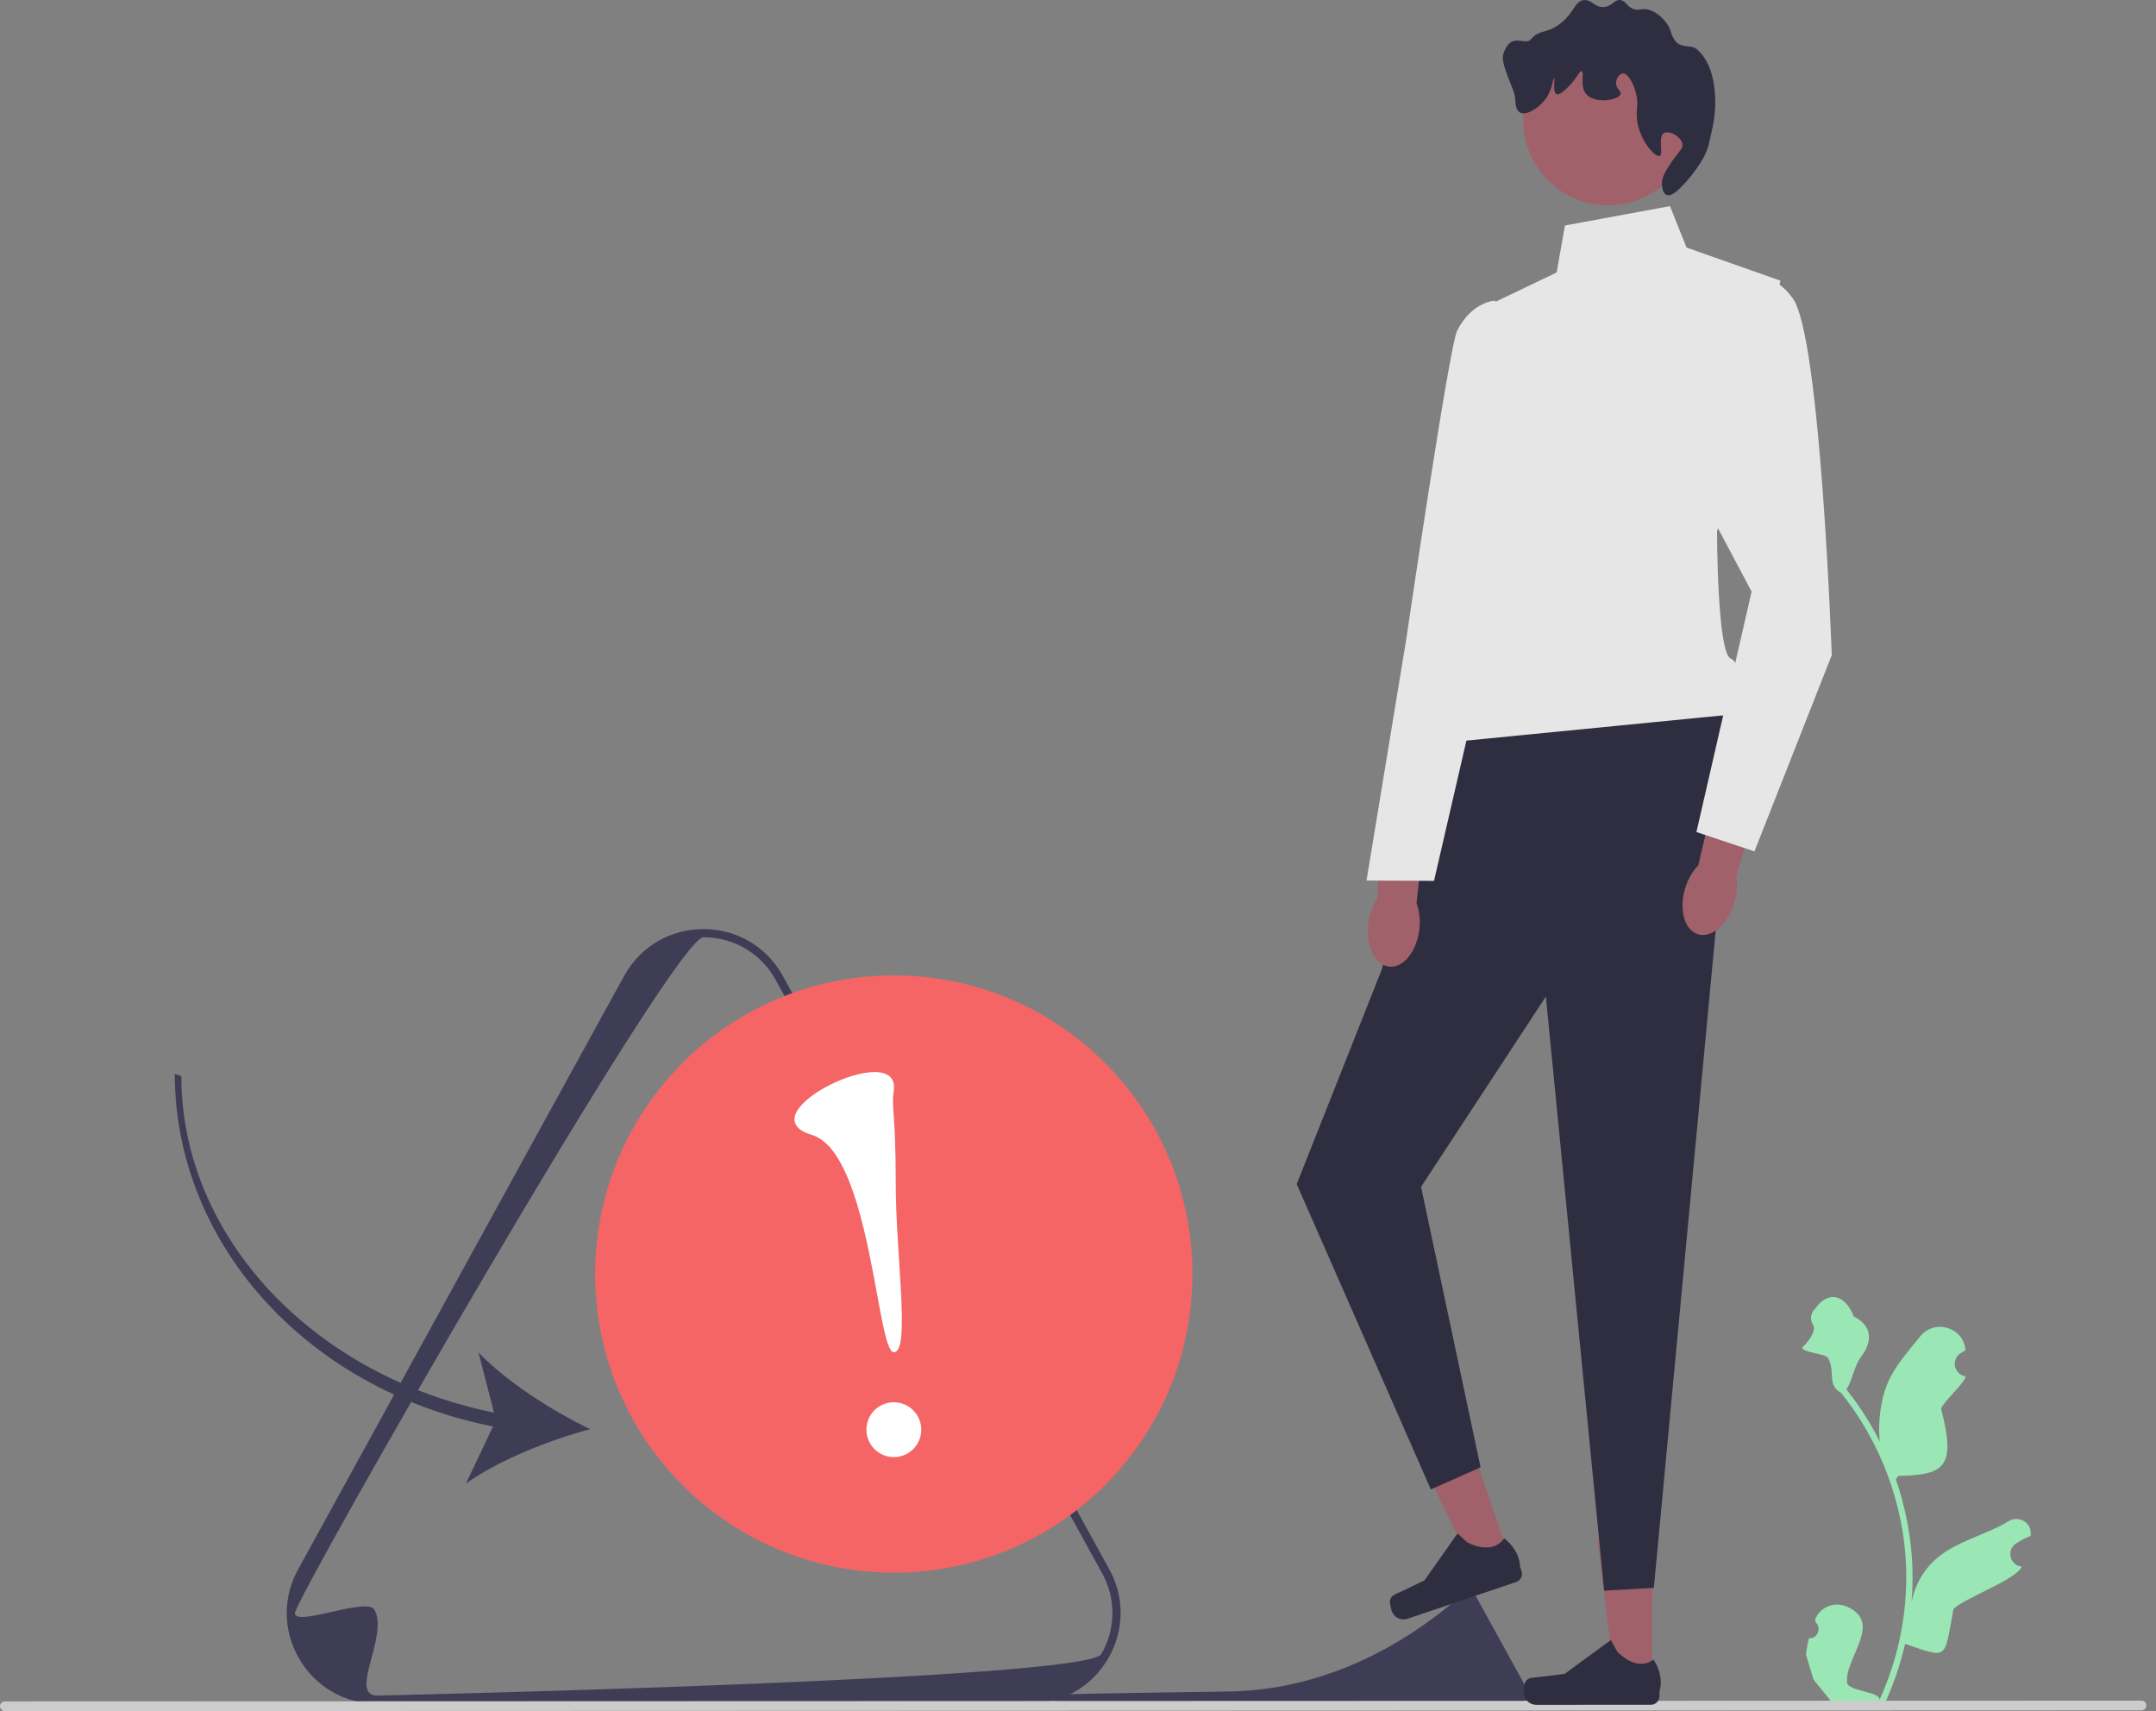 <svg width="189" height="150" viewBox="0 0 189 150" fill="none" xmlns="http://www.w3.org/2000/svg">
<rect x="0" y="0" width="189" height="150" fill="#808080" stroke="none"/>
<g id="undraw_warning_re_eoyh 1" clip-path="url(#clip0_1192_14180)">
<path id="Vector" d="M158.572 143.619C159.313 143.665 159.722 142.744 159.162 142.208L159.106 141.986C159.113 141.969 159.12 141.951 159.128 141.933C159.57 140.879 160.787 140.38 161.843 140.817C165.183 142.198 161.657 145.371 161.922 147.518C162.015 148.26 164.918 148.3 164.754 149.028C166.298 145.652 167.109 141.967 167.108 138.261C167.108 137.33 167.056 136.399 166.952 135.47C166.866 134.71 166.747 133.955 166.594 133.207C165.766 129.163 163.974 125.312 161.39 122.095C160.149 121.417 160.906 120.356 160.28 119.084C160.055 118.626 158.05 118.616 157.967 118.113C158.057 118.125 159.353 116.779 158.924 116.113C158.643 115.675 158.73 115.117 159.092 114.743C159.128 114.706 159.161 114.668 159.192 114.626C160.261 113.176 161.735 113.428 162.505 115.398C164.148 116.227 164.165 117.603 163.157 118.926C162.515 119.768 162.428 120.907 161.865 121.808C161.923 121.882 161.983 121.954 162.041 122.028C163.104 123.389 164.023 124.853 164.797 126.391C164.578 124.682 164.9 122.622 165.451 121.295C166.082 119.771 167.269 118.49 168.308 117.172C169.55 115.598 172.078 116.312 172.297 118.305C172.299 118.324 172.301 118.343 172.303 118.362C172.15 118.449 171.999 118.541 171.852 118.639C171.013 119.194 171.304 120.494 172.298 120.647L172.32 120.651C172.265 121.204 170.3 122.948 170.162 123.488C171.49 128.619 170.496 129.297 166.408 129.383L166.194 129.688C166.581 130.802 166.893 131.943 167.127 133.098C167.347 134.17 167.501 135.254 167.587 136.343C167.694 137.716 167.685 139.097 167.57 140.468L167.577 140.419C167.87 138.909 168.69 137.498 169.88 136.52C171.653 135.063 174.159 134.525 176.072 133.354C176.992 132.79 178.173 133.518 178.013 134.586L178.005 134.637C177.72 134.753 177.442 134.887 177.173 135.038C177.019 135.125 176.869 135.217 176.721 135.314C175.883 135.87 176.173 137.17 177.168 137.323L177.19 137.326C177.207 137.328 177.221 137.331 177.237 137.333C176.748 138.494 172.096 140.131 171.244 141.06C170.415 145.542 170.822 145.409 167.008 144.105H167.006C166.589 145.921 165.981 147.695 165.199 149.387L158.736 149.389C158.713 149.317 158.692 149.243 158.671 149.171C159.269 149.208 159.871 149.173 160.459 149.064C159.98 148.476 159.5 147.883 159.02 147.295C159.009 147.283 158.999 147.272 158.99 147.26L158.983 147.251L158.318 145.061C158.37 144.575 158.456 144.093 158.572 143.619Z" fill="#9AE6B4"/>
<path id="Vector_2" d="M90.28 149.336L33.096 149.356C30.223 149.357 27.65 147.872 26.212 145.385C25.494 144.141 25.134 142.777 25.134 141.412C25.133 140.047 25.492 138.682 26.21 137.438L54.784 85.421C56.219 82.932 58.792 81.446 61.664 81.445C64.537 81.444 67.111 82.928 68.548 85.416L97.162 137.42C97.879 138.661 98.237 140.024 98.237 141.387C98.237 142.751 97.879 144.116 97.161 145.361C95.725 147.849 93.153 149.335 90.28 149.336ZM25.853 141.411C25.852 142.653 32.163 139.976 32.816 141.108C34.124 143.371 30.482 148.64 33.096 148.639C33.096 148.639 95.234 147.266 96.54 145.002C97.193 143.87 97.519 142.628 97.519 141.387C97.518 140.145 97.191 138.904 96.537 137.772L67.923 85.768C66.619 83.512 64.278 82.161 61.665 82.162C59.052 82.163 25.853 140.169 25.853 141.411Z" fill="#3F3D56"/>
<path id="Vector_3" d="M90.916 148.619C90.199 150.053 123.77 149.612 124.167 149.612C124.167 149.612 133.603 149.404 133.801 149.06C133.9 148.888 133.95 148.7 133.95 148.511C133.95 148.323 133.9 148.134 133.801 147.962L129.456 140.065C129.258 139.723 128.902 139.517 128.505 139.518C128.489 139.518 128.464 139.532 128.433 139.56C122.637 144.74 115.493 148.164 107.72 148.28C99.455 148.403 90.961 148.527 90.916 148.619Z" fill="#3F3D56"/>
<path id="Vector_4" d="M2.68431e-08 149.573C8.25093e-05 149.81 0.19 150 0.427 150L187.73 149.935C187.967 149.935 188.157 149.745 188.157 149.508C188.157 149.272 187.967 149.082 187.73 149.082L0.427 149.147C0.19 149.147 -8.24556e-05 149.337 2.68431e-08 149.573Z" fill="#CCCCCC"/>
<g id="Group">
<path id="Vector_5" d="M144.838 147.502L141.595 147.503L140.047 134.992L144.835 134.991L144.838 147.502Z" fill="#A0616A"/>
<path id="Vector_6" d="M133.725 147.432C133.624 147.602 133.571 148.151 133.571 148.349C133.572 148.957 134.065 149.45 134.673 149.45L144.718 149.446C145.132 149.446 145.469 149.11 145.468 148.695L145.468 148.277C145.468 148.277 145.965 147.02 144.941 145.471C144.941 145.471 143.67 146.684 141.769 144.785L141.209 143.77L137.154 146.738L134.906 147.015C134.414 147.076 133.978 147.006 133.725 147.432Z" fill="#2F2E41"/>
</g>
<g id="Group_2">
<path id="Vector_7" d="M132.402 136.801L129.329 137.841L123.856 126.485L128.391 124.95L132.402 136.801Z" fill="#A0616A"/>
<path id="Vector_8" d="M121.851 140.294C121.81 140.488 121.936 141.025 121.999 141.212C122.194 141.788 122.819 142.097 123.395 141.902L132.91 138.682C133.303 138.549 133.513 138.123 133.38 137.73L133.246 137.334C133.246 137.334 133.314 135.984 131.848 134.844C131.848 134.844 131.033 136.401 128.624 135.21L127.768 134.428L124.877 138.538L122.836 139.521C122.39 139.736 121.954 139.81 121.851 140.294Z" fill="#2F2E41"/>
</g>
<path id="Vector_9" d="M127.391 64.225L121.1 85.061L113.672 103.803L125.431 130.568L129.791 128.629L124.574 104.042L135.515 87.358L140.62 139.441L144.98 139.197L150.894 76.33L151.737 62.642L127.391 64.225Z" fill="#2F2E41"/>
<path id="Vector_10" d="M146.392 18.069L137.187 19.768L136.461 23.887L130.89 26.553L127.994 56.836C127.994 56.836 123.151 63.136 127.028 65.073L151.737 62.642C151.737 62.642 152.947 58.163 151.735 57.738C150.524 57.313 150.52 46.614 150.52 46.614L156.084 24.607L147.847 21.702L146.392 18.069Z" fill="#E6E6E6"/>
<path id="Vector_11" d="M140.963 17.99C145.068 17.99 148.396 14.662 148.396 10.556C148.396 6.451 145.068 3.123 140.963 3.123C136.857 3.123 133.529 6.451 133.529 10.556C133.529 14.662 136.857 17.99 140.963 17.99Z" fill="#A0616A"/>
<path id="Vector_12" d="M145.885 11.659C145.292 11.984 145.855 13.535 145.484 13.669C145.055 13.824 143.493 12.045 143.474 10.053C143.468 9.45 143.606 9.161 143.473 8.446C143.298 7.511 142.763 6.408 142.267 6.437C141.973 6.455 141.686 6.87 141.665 7.241C141.634 7.761 142.139 7.966 142.067 8.246C141.928 8.779 139.808 9.147 139.053 8.247C138.461 7.541 138.915 6.301 138.651 6.238C138.456 6.191 138.246 6.873 137.446 7.644C137.144 7.935 136.696 8.367 136.441 8.247C136.074 8.075 136.341 6.857 136.24 6.841C136.156 6.828 136.104 7.684 135.638 8.449C135.039 9.432 133.804 10.189 133.228 9.856C132.874 9.651 132.847 9.083 132.825 8.651C132.781 7.74 131.458 5.647 131.8 4.673C132.497 2.691 133.69 4.088 134.23 3.427C134.961 2.531 135.616 3.013 136.841 2.019C138.038 1.049 138.048 0.074 138.849 0.01C139.571 -0.048 139.828 0.722 140.658 0.612C141.361 0.519 141.514 -0.078 142.064 0.009C142.567 0.088 142.6 0.614 143.269 0.812C143.697 0.938 143.79 0.755 144.274 0.811C145.28 0.928 145.956 1.845 146.082 2.016C146.571 2.678 146.381 2.957 146.887 3.623C147.323 4.198 148.289 3.954 148.652 4.241C149.839 5.178 150.348 6.907 150.359 8.877C150.366 10.256 150.186 10.952 149.785 12.691C149.481 14.012 148.07 15.72 147.293 16.481C147.084 16.685 146.499 17.258 146.088 17.084C145.698 16.919 145.686 16.177 145.686 16.079C145.684 15.743 145.773 15.326 146.489 14.271C147.24 13.163 147.538 13.036 147.492 12.664C147.412 12.004 146.358 11.401 145.885 11.659Z" fill="#2F2E41"/>
<g id="Group_3">
<path id="Vector_13" d="M119.956 80.962C119.725 82.899 120.536 84.589 121.769 84.736C123.002 84.884 124.189 83.432 124.421 81.495C124.522 80.647 124.423 79.846 124.177 79.201L125.054 70.979L121.187 70.65L120.733 78.79C120.342 79.359 120.057 80.114 119.956 80.962Z" fill="#A0616A"/>
<path id="Vector_14" d="M131.072 26.358C131.072 26.358 129.068 26.386 127.742 28.977C127.037 30.354 123.266 56.099 123.266 56.099L119.792 77.188L125.709 77.218L130.321 57.246L134.2 45.662L131.072 26.358Z" fill="#E6E6E6"/>
</g>
<path id="Vector_15" d="M147.726 77.867C147.159 79.734 147.663 81.54 148.851 81.901C150.039 82.261 151.462 81.04 152.029 79.173C152.277 78.356 152.32 77.55 152.19 76.872L154.492 68.931L150.742 67.93L148.871 75.865C148.386 76.356 147.974 77.05 147.726 77.867Z" fill="#A0616A"/>
<path id="Vector_16" d="M151.845 24.971C151.845 24.971 154.751 22.79 157.175 26.181C159.599 29.572 160.577 57.43 160.577 57.43L153.8 74.633L148.712 72.939L153.55 51.861L145.065 35.875L151.845 24.971Z" fill="#E6E6E6"/>
<g id="Group_4">
<path id="Vector_17" d="M78.351 137.864C92.809 137.864 104.53 126.144 104.53 111.685C104.53 97.227 92.809 85.506 78.351 85.506C63.893 85.506 52.172 97.227 52.172 111.685C52.172 126.144 63.893 137.864 78.351 137.864Z" fill="#F56565"/>
<g id="Group_5">
<path id="Vector_18" d="M78.356 127.734C79.683 127.734 80.76 126.657 80.76 125.33C80.76 124.002 79.683 122.926 78.356 122.926C77.028 122.926 75.952 124.002 75.952 125.33C75.952 126.657 77.028 127.734 78.356 127.734Z" fill="white"/>
<path id="Vector_19" d="M78.346 95.637C78.125 97.104 78.52 97.411 78.523 103.737C78.525 110.062 79.837 118.543 78.353 118.543C76.87 118.544 76.327 101.041 71.175 99.492C65.118 97.671 79.06 90.888 78.346 95.637Z" fill="white"/>
</g>
</g>
<path id="Vector_20" d="M43.215 125.051L40.85 130.049C43.709 127.998 48.175 126.231 51.729 125.284C48.418 123.685 44.366 121.106 41.945 118.552L43.305 123.833C27.356 120.584 15.903 108.349 15.898 94.333L15.322 94.135C15.327 108.775 26.622 121.735 43.215 125.051Z" fill="#3F3D56"/>
</g>
<defs>
<clipPath id="clip0_1192_14180">
<rect width="188.157" height="150" fill="white"/>
</clipPath>
</defs>
</svg>
